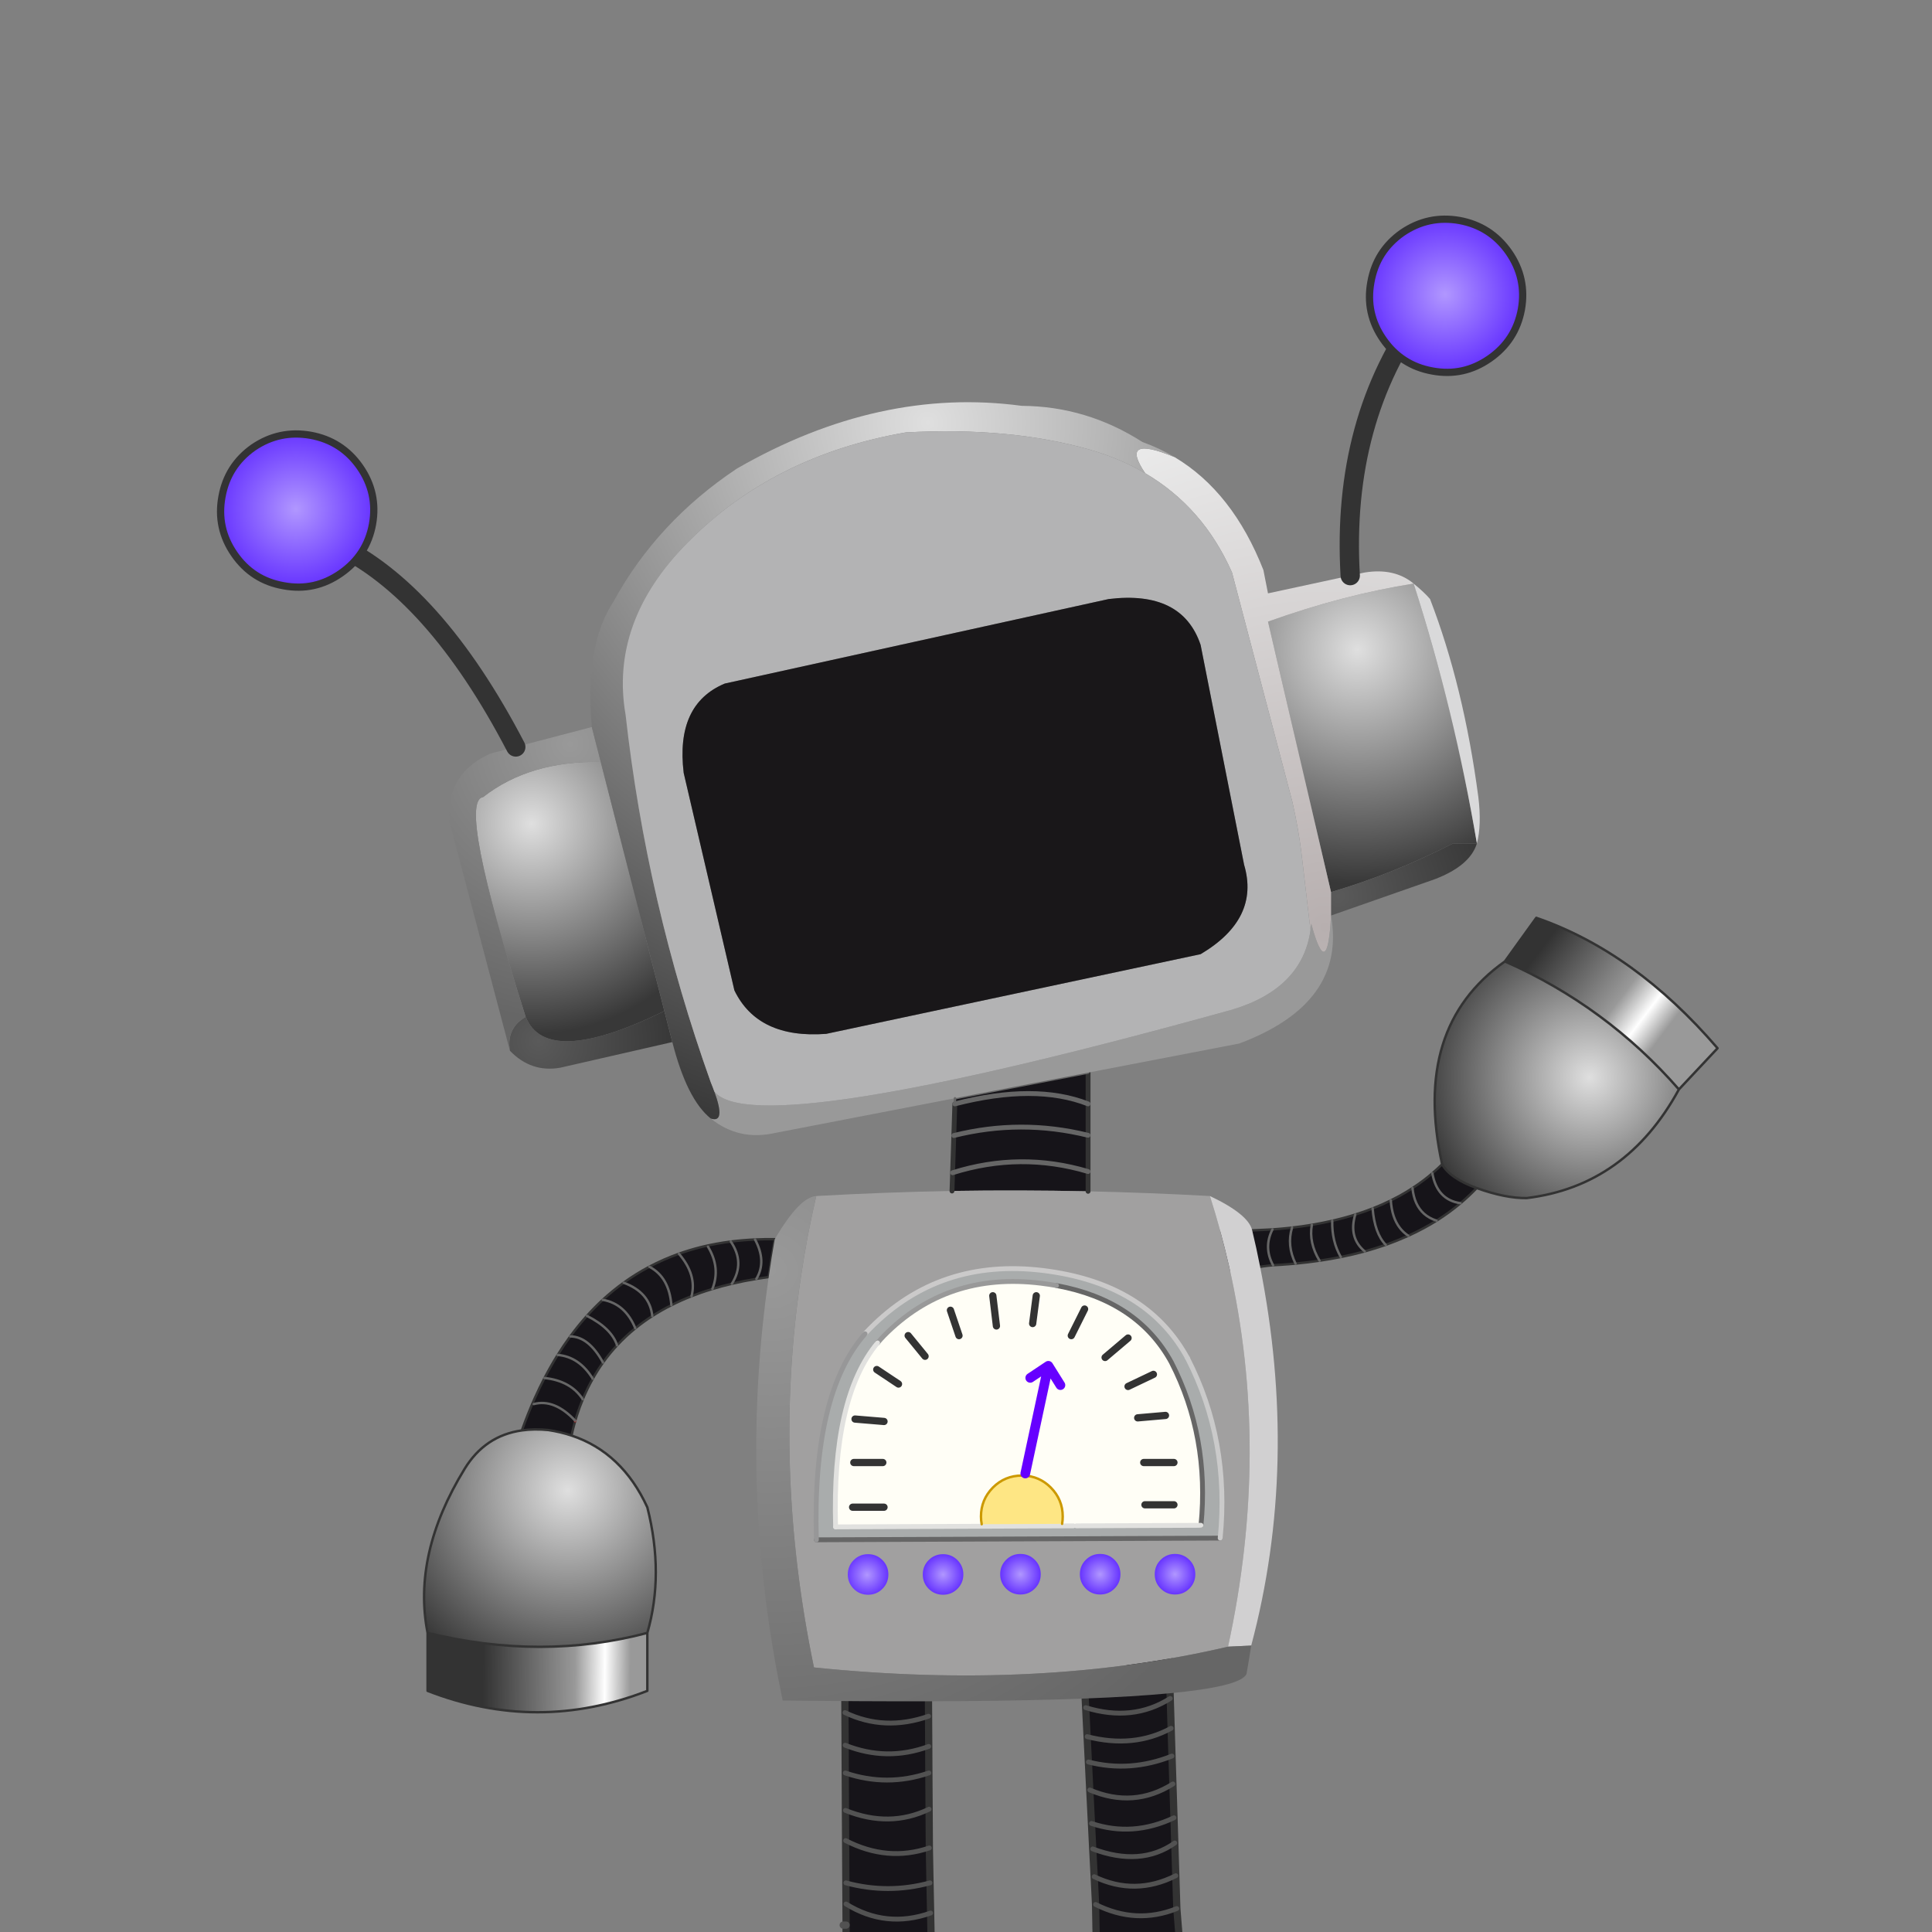 
<svg xmlns="http://www.w3.org/2000/svg" version="1.1" xmlns:xlink="http://www.w3.org/1999/xlink" preserveAspectRatio="none" x="0px" y="0px" width="800px" height="800px" viewBox="0 0 800 800">
<rect x="0" y="0" width="800" height="800" fill="#808080" stroke="none"/>
<defs>
<radialGradient id="Gradient_1" gradientUnits="userSpaceOnUse" cx="0" cy="0" r="71.05" fx="0" fy="0" gradientTransform="matrix( 1, 0, 0, 1, 658.15,446.1) " spreadMethod="pad">
<stop  offset="0%" stop-color="#DFDFDF"/>

<stop  offset="100%" stop-color="#383838"/>
</radialGradient>

<linearGradient id="Gradient_2" gradientUnits="userSpaceOnUse" x1="688.15" y1="428.762" x2="598.15" y2="360.738" spreadMethod="pad">
<stop  offset="0%" stop-color="#999999"/>

<stop  offset="9.412%" stop-color="#FFFFFF"/>

<stop  offset="20.392%" stop-color="#999999"/>

<stop  offset="54.51%" stop-color="#333333"/>
</linearGradient>

<linearGradient id="Gradient_3" gradientUnits="userSpaceOnUse" x1="260.988" y1="692.688" x2="149.012" y2="691.713" spreadMethod="pad">
<stop  offset="0%" stop-color="#999999"/>

<stop  offset="9.412%" stop-color="#FFFFFF"/>

<stop  offset="20.392%" stop-color="#999999"/>

<stop  offset="54.51%" stop-color="#333333"/>
</linearGradient>

<radialGradient id="Gradient_4" gradientUnits="userSpaceOnUse" cx="0" cy="0" r="82.75" fx="0" fy="0" gradientTransform="matrix( 1, 0, 0, 1, 235.05,617.15) " spreadMethod="pad">
<stop  offset="0%" stop-color="#DFDFDF"/>

<stop  offset="100%" stop-color="#383838"/>
</radialGradient>

<radialGradient id="Gradient_5" gradientUnits="userSpaceOnUse" cx="0" cy="0" r="258.5" fx="0" fy="0" gradientTransform="matrix( 1, 0, 0, 1, 319.1,526.1) " spreadMethod="pad">
<stop  offset="0%" stop-color="#999999"/>

<stop  offset="88.627%" stop-color="#666666"/>
</radialGradient>

<radialGradient id="Gradient_6" gradientUnits="userSpaceOnUse" cx="0" cy="0" r="55.35" fx="0" fy="0" gradientTransform="matrix( 1, 0, 0, 1, 223.05,431.1) " spreadMethod="pad">
<stop  offset="0%" stop-color="#5A5A5A"/>

<stop  offset="100%" stop-color="#383838"/>
</radialGradient>

<radialGradient id="Gradient_7" gradientUnits="userSpaceOnUse" cx="0" cy="0" r="87.15" fx="0" fy="0" gradientTransform="matrix( 1, 0, 0, 1, 220.05,341.05) " spreadMethod="pad">
<stop  offset="0%" stop-color="#DFDFDF"/>

<stop  offset="100%" stop-color="#383838"/>
</radialGradient>

<radialGradient id="Gradient_8" gradientUnits="userSpaceOnUse" cx="0" cy="0" r="129.5" fx="0" fy="0" gradientTransform="matrix( 1, 0, 0, 1, 236.1,308.05) " spreadMethod="pad">
<stop  offset="0%" stop-color="#999999"/>

<stop  offset="88.627%" stop-color="#666666"/>
</radialGradient>

<radialGradient id="Gradient_9" gradientUnits="userSpaceOnUse" cx="0" cy="0" r="96.85" fx="0" fy="0" gradientTransform="matrix( 1, 0, 0, 1, 562.15,269.05) " spreadMethod="pad">
<stop  offset="0%" stop-color="#DFDFDF"/>

<stop  offset="100%" stop-color="#383838"/>
</radialGradient>

<radialGradient id="Gradient_10" gradientUnits="userSpaceOnUse" cx="0" cy="0" r="62.1" fx="0" fy="0" gradientTransform="matrix( 1, 0, 0, 1, 554.15,371.1) " spreadMethod="pad">
<stop  offset="0%" stop-color="#5A5A5A"/>

<stop  offset="100%" stop-color="#383838"/>
</radialGradient>

<radialGradient id="Gradient_11" gradientUnits="userSpaceOnUse" cx="0" cy="0" r="213.1" fx="0" fy="0" gradientTransform="matrix( 1, 0, 0, 1, 548.6,384.05) " spreadMethod="pad">
<stop  offset="0%" stop-color="#B7AFAF"/>

<stop  offset="100%" stop-color="#EAEAEA"/>
</radialGradient>

<radialGradient id="Gradient_12" gradientUnits="userSpaceOnUse" cx="0" cy="0" r="302.2" fx="0" fy="0" gradientTransform="matrix( 1, 0, 0, 1, 384.1,175.05) " spreadMethod="pad">
<stop  offset="0%" stop-color="#DFDFDF"/>

<stop  offset="100%" stop-color="#383838"/>
</radialGradient>

<radialGradient id="Gradient_13" gradientUnits="userSpaceOnUse" cx="0" cy="0" r="32.412" fx="0" fy="0" gradientTransform="matrix( 1, 0, 0, 1, 122.5,210.8) " spreadMethod="pad">
<stop  offset="0.784%" stop-color="#B096FF"/>

<stop  offset="100%" stop-color="#6633FF"/>
</radialGradient>

<radialGradient id="Gradient_14" gradientUnits="userSpaceOnUse" cx="0" cy="0" r="19.8" fx="0" fy="0" gradientTransform="matrix( 1, 0, 0, 1, 471.9,113.05) " spreadMethod="pad">
<stop  offset="0.784%" stop-color="#B096FF"/>

<stop  offset="100%" stop-color="#6633FF"/>
</radialGradient>

<radialGradient id="Gradient_15" gradientUnits="userSpaceOnUse" cx="0" cy="0" r="8.5" fx="0" fy="0" gradientTransform="matrix( 1, 0, 0, 1, 390.5,651.95) " spreadMethod="pad">
<stop  offset="0.784%" stop-color="#B096FF"/>

<stop  offset="100%" stop-color="#6633FF"/>
</radialGradient>

<radialGradient id="Gradient_16" gradientUnits="userSpaceOnUse" cx="0" cy="0" r="8.85" fx="0" fy="0" gradientTransform="matrix( 1, 0, 0, 1, 359.05,652.1) " spreadMethod="pad">
<stop  offset="0.784%" stop-color="#B096FF"/>

<stop  offset="100%" stop-color="#6633FF"/>
</radialGradient>

<radialGradient id="Gradient_17" gradientUnits="userSpaceOnUse" cx="0" cy="0" r="8.5" fx="0" fy="0" gradientTransform="matrix( 1, 0, 0, 1, 486.55,651.85) " spreadMethod="pad">
<stop  offset="0.784%" stop-color="#B096FF"/>

<stop  offset="100%" stop-color="#6633FF"/>
</radialGradient>

<radialGradient id="Gradient_18" gradientUnits="userSpaceOnUse" cx="0" cy="0" r="8.5" fx="0" fy="0" gradientTransform="matrix( 1, 0, 0, 1, 455.55,651.85) " spreadMethod="pad">
<stop  offset="0.784%" stop-color="#B096FF"/>

<stop  offset="100%" stop-color="#6633FF"/>
</radialGradient>

<radialGradient id="Gradient_19" gradientUnits="userSpaceOnUse" cx="0" cy="0" r="8.5" fx="0" fy="0" gradientTransform="matrix( 1, 0, 0, 1, 422.55,651.85) " spreadMethod="pad">
<stop  offset="0.784%" stop-color="#B096FF"/>

<stop  offset="100%" stop-color="#6633FF"/>
</radialGradient>
</defs>

<g id="r_arm">
<g>
<g>
<g>
<path fill="#161419" stroke="none" d="
M 494.05 510.5
L 500.25 527.65
Q 524.471 524.044 527.15 523.9 523.129 516.487 526.9 509.05 522.8 509.348 494.05 510.5
M 535 508.3
Q 534.303 508.404 533.6 508.45 530.311 508.828 526.9 509.05 523.129 516.487 527.15 523.9 530.424 523.733 533.6 523.45 535.035 523.359 536.45 523.2 532.768 515.775 535 508.3
M 579.6 513.2
Q 581.403 512.493 583.15 511.7 581.084 510.334 579.6 508.35 576.357 504.123 575.9 497.05 572.279 498.864 568.35 500.4 569.21 510.741 573.8 515.45 576.769 514.405 579.6 513.2
M 589.6 508.5
Q 592.301 507.047 594.85 505.45 591.751 504.457 589.6 502.5 585.588 498.895 584.85 491.95 582.325 493.636 579.6 495.15 577.789 496.143 575.9 497.05 576.357 504.123 579.6 508.35 581.084 510.334 583.15 511.7 586.477 510.196 589.6 508.5
M 555.2 520.5
Q 551.437 513.994 551.65 505.5 547.541 506.442 543.2 507.15 541.888 514.6 546.4 522 550.913 521.365 555.2 520.5
M 543.2 507.15
Q 539.201 507.838 535 508.3 532.768 515.775 536.45 523.2 541.555 522.741 546.4 522 541.888 514.6 543.2 507.15
M 565.1 518.15
Q 558.319 512.478 561.15 502.9 556.579 504.372 551.65 505.5 551.437 513.994 555.2 520.5 560.308 519.484 565.1 518.15
M 561.15 502.9
Q 558.319 512.478 565.1 518.15 569.584 516.931 573.8 515.45 569.21 510.741 568.35 500.4 564.889 501.77 561.15 502.9
M 597.15 482.1
Q 595.193 484.036 593.1 485.8 595.08 496.847 604.75 498.2 608.299 495.257 611.45 491.95 600.423 487.939 597.15 482.1
M 589.6 488.65
Q 587.316 490.381 584.85 491.95 585.588 498.895 589.6 502.5 591.751 504.457 594.85 505.45 600.136 502.128 604.75 498.2 595.08 496.847 593.1 485.8 591.399 487.279 589.6 488.65 Z"/>

<path fill="url(#Gradient_1)" stroke="none" d="
M 623.15 398.1
Q 584.607 425.365 597.15 482.1 600.423 487.939 611.45 491.95 623.398 496.233 632.15 496.1 673.402 491.109 695.2 451.1 665.139 416.647 623.15 398.1 Z"/>

<path fill="url(#Gradient_2)" stroke="none" d="
M 695.2 451.1
L 711.2 434.05
Q 676.912 394.101 636.15 380.05
L 623.15 398.1
Q 665.139 416.647 695.2 451.1 Z"/>
</g>
</g>

<g>
<path stroke="#333333" stroke-width="1" stroke-linejoin="round" stroke-linecap="round" fill="none" d="
M 623.15 398.1
L 636.15 380.05
Q 676.912 394.101 711.2 434.05
L 695.2 451.1
Q 673.402 491.109 632.15 496.1 623.398 496.233 611.45 491.95 608.299 495.257 604.775 498.225 600.136 502.128 594.85 505.45 592.301 507.047 589.6 508.5 586.477 510.196 583.15 511.7 581.403 512.493 579.6 513.225 576.769 514.405 573.8 515.45 569.584 516.931 565.1 518.175 560.308 519.484 555.2 520.5 550.913 521.365 546.4 522.025 541.555 522.741 536.45 523.225 535.035 523.359 533.6 523.475 530.424 523.733 527.15 523.9 524.471 524.044 500.25 527.65
L 494.05 510.5
Q 522.8 509.348 526.9 509.075 530.311 508.828 533.6 508.475 534.303 508.404 535 508.325 539.201 507.838 543.2 507.175 547.541 506.442 551.65 505.5 556.579 504.372 561.175 502.925 564.889 501.77 568.375 500.4 572.279 498.864 575.9 497.075 577.789 496.143 579.6 495.15 582.325 493.636 584.875 491.975 587.316 490.381 589.6 488.65 591.399 487.279 593.1 485.825 595.193 484.036 597.15 482.1 584.607 425.365 623.15 398.1 665.139 416.647 695.2 451.1
M 611.45 491.95
Q 600.423 487.939 597.15 482.1"/>
</g>

<g>
<path stroke="#666666" stroke-width="1" stroke-linejoin="round" stroke-linecap="round" fill="none" d="
M 561.175 502.925
Q 558.319 512.478 565.1 518.175
M 551.65 505.5
Q 551.437 513.994 555.2 520.5
M 543.2 507.175
Q 541.888 514.6 546.4 522.025
M 535 508.325
Q 532.768 515.775 536.45 523.225
M 526.9 509.075
Q 523.129 516.487 527.15 523.9
M 584.875 491.975
Q 585.588 498.895 589.6 502.525 591.751 504.457 594.85 505.45
M 575.9 497.075
Q 576.357 504.123 579.6 508.375 581.084 510.334 583.15 511.7
M 568.375 500.4
Q 569.21 510.741 573.8 515.45
M 593.1 485.825
Q 595.08 496.847 604.775 498.225"/>
</g>
</g>
</g>

<g id="l_arm">
<g>
<g>
<g>
<path fill="url(#Gradient_3)" stroke="none" d="
M 268.05 676.15
Q 224.473 687.688 177.05 676.15
L 177.05 700.15
Q 222.55 717.853 268.05 700.15
L 268.05 676.15 Z"/>

<path fill="#161419" stroke="none" d="
M 255.5 557.05
Q 253.202 549.993 243 544.85 239.425 548.874 236.1 553.35 243.803 553.443 249.7 564.2 252.382 560.447 255.5 557.05
M 243 544.85
Q 253.202 549.993 255.5 557.05 259.012 553.311 263.05 550 258.893 539.846 249.55 538.2 246.185 541.353 243 544.85
M 258.2 531.15
Q 253.733 534.397 249.55 538.2 258.893 539.846 263.05 550 266.394 547.328 270.1 544.95 269.063 535.11 258.2 531.15
M 278 540.45
Q 277.092 528.833 268.85 524.5 263.327 527.462 258.2 531.15 269.063 535.11 270.1 544.95 273.854 542.537 278 540.45
M 268.85 524.5
Q 277.092 528.833 278 540.45 281.993 538.436 286.35 536.7 288.637 527.938 281.1 519.15 274.75 521.415 268.85 524.5
M 302.6 514.1
Q 308.572 522.837 303.05 531.55 307.953 530.414 313.2 529.55 317.529 522.321 312.65 513.25 307.507 513.478 302.6 514.1
M 302.6 514.1
Q 296.706 514.854 291.15 516.15 290.624 516.301 290.1 516.4 285.498 517.587 281.1 519.15 288.637 527.938 286.35 536.7 288.192 536.005 290.1 535.3 291.36 534.894 292.65 534.45 293.798 534.1 294.95 533.75 298.471 524.972 293.15 516.2 298.471 524.972 294.95 533.75 298.886 532.554 303.05 531.55 308.572 522.837 302.6 514.1
M 320.8 513.15
L 320.8 513.1
Q 316.653 513.06 312.65 513.25 317.529 522.321 313.2 529.55 315.711 529.147 318.3 528.8 319.42 520.97 320.8 513.15
M 225.45 570.6
Q 236.311 571.756 241.3 579.4 243.156 574.964 245.45 570.9 239.858 561.8 230.9 561.05 228.078 565.604 225.45 570.6
M 221.45 578.85
Q 218.612 585.267 216.1 592.3 221.201 591.576 227.05 592.15 232.093 592.919 236.65 594.4 237.327 591.356 238.15 588.4 238.181 588.366 238.2 588.3 229.603 579.126 221 581.4 229.603 579.126 238.2 588.3 238.54 587.135 238.9 586 239.999 582.604 241.3 579.4 236.311 571.756 225.45 570.6 223.399 574.592 221.45 578.85
M 236.1 553.35
Q 233.431 557.04 230.9 561.05 239.858 561.8 245.45 570.9 247.402 567.408 249.7 564.2 243.803 553.443 236.1 553.35 Z"/>

<path fill="url(#Gradient_4)" stroke="none" d="
M 227.05 592.15
Q 221.201 591.576 216.1 592.3 200.839 594.441 192.4 608.2 170.671 643.65 177.05 676.15 224.473 687.688 268.05 676.15 275.06 651.881 268.05 624.15 257.607 601.398 236.65 594.4 232.093 592.919 227.05 592.15 Z"/>
</g>
</g>

<g>
<path stroke="#333333" stroke-width="1" stroke-linejoin="round" stroke-linecap="round" fill="none" d="
M 236.125 553.375
Q 233.431 557.04 230.925 561.05
M 249.7 564.2
Q 247.402 567.408 245.45 570.9
M 236.125 553.375
Q 239.425 548.874 243.025 544.875 246.185 541.353 249.575 538.225 253.733 534.397 258.225 531.15 263.327 527.462 268.875 524.525 274.75 521.415 281.125 519.15 285.498 517.587 290.1 516.425 290.624 516.301 291.15 516.175 296.706 514.854 302.6 514.1 307.507 513.478 312.65 513.25 316.653 513.06 320.8 513.125
M 320.8 513.15
Q 319.42 520.97 318.3 528.8 315.711 529.147 313.2 529.55 307.953 530.414 303.05 531.575 298.886 532.554 294.975 533.75 293.798 534.1 292.65 534.475 291.36 534.894 290.1 535.325 288.192 536.005 286.35 536.725 281.993 538.436 278 540.45 273.854 542.537 270.1 544.95 266.394 547.328 263.075 550.025 259.012 553.311 255.525 557.075 252.382 560.447 249.7 564.2
M 225.475 570.6
Q 223.399 574.592 221.475 578.875 218.612 585.267 216.1 592.3 221.201 591.576 227.05 592.15 232.093 592.919 236.65 594.425 237.327 591.356 238.15 588.425
M 245.45 570.9
Q 243.156 574.964 241.325 579.4 239.999 582.604 238.9 586 238.54 587.135 238.2 588.3
M 230.925 561.05
Q 228.078 565.604 225.475 570.6
M 268.05 676.15
Q 275.06 651.881 268.05 624.15 257.607 601.398 236.65 594.425
M 177.05 676.15
Q 170.671 643.65 192.4 608.2 200.839 594.441 216.1 592.3
M 177.05 676.15
Q 224.473 687.688 268.05 676.15
L 268.05 700.15
Q 222.55 717.853 177.05 700.15
L 177.05 676.15 Z"/>
</g>

<g>
<path stroke="#FF0000" stroke-width="1" stroke-linejoin="round" stroke-linecap="round" fill="none" d="
M 238.2 588.3
Q 238.181 588.366 238.15 588.425"/>
</g>

<g>
<path stroke="#666666" stroke-width="1" stroke-linejoin="round" stroke-linecap="round" fill="none" d="
M 230.925 561.05
Q 239.858 561.8 245.45 570.9
M 236.125 553.375
Q 243.803 553.443 249.7 564.2
M 221 581.4
Q 229.603 579.126 238.2 588.3
M 225.475 570.6
Q 236.311 571.756 241.325 579.4
M 302.6 514.1
Q 308.572 522.837 303.05 531.575
M 293.15 516.2
Q 298.471 524.972 294.975 533.75
M 312.65 513.25
Q 317.529 522.321 313.2 529.55
M 268.875 524.525
Q 277.092 528.833 278 540.45
M 243.025 544.875
Q 253.202 549.993 255.525 557.075
M 281.125 519.15
Q 288.637 527.938 286.35 536.725
M 258.225 531.15
Q 269.063 535.11 270.1 544.95
M 249.575 538.225
Q 258.893 539.846 263.075 550.025"/>
</g>
</g>
</g>

<g id="body">
<g>
<g>
<g>
<path fill="#161419" stroke="none" d="
M 453.95 804.9
L 488.45 804.9 487.3 790.3
Q 470.475 797.044 453.65 788.6
L 453.95 804.9
M 453.05 777.1
L 453.65 788.6
Q 470.475 797.044 487.3 790.3
L 486.85 776.7
Q 469.975 785.201 453.05 777.1
M 451.25 741.2
L 451.95 755.05
Q 469.038 760.764 486.1 752.7
L 485.65 738.7
Q 469.458 748.908 451.25 741.2
M 452.45 765.6
L 453.05 777.1
Q 469.975 785.201 486.85 776.7
L 486.45 763.15
Q 472.358 773.062 452.45 765.6
M 451.95 755.05
L 452.45 765.6
Q 472.358 773.062 486.45 763.15
L 486.1 752.7
Q 469.038 760.764 451.95 755.05
M 450.65 729.6
L 451.25 741.2
Q 469.458 748.908 485.65 738.7
L 485.3 727.15
Q 467.988 734.026 450.65 729.6
M 450.15 719.1
L 450.65 729.6
Q 467.988 734.026 485.3 727.15
L 484.95 715.65
Q 469.458 724.052 450.15 719.1
M 449.05 697.3
L 449.55 707.1
Q 469.04 713.109 484.55 703.3
L 483.9 681.6 449.05 697.3
M 484.95 715.65
L 484.55 703.3
Q 469.04 713.109 449.55 707.1
L 450.15 719.1
Q 469.458 724.052 484.95 715.65
M 385.6 804.9
L 385.35 792.15
Q 366.893 798.667 350.3 788.4
L 350.35 797.15 350.35 804.9 385.6 804.9
M 350.25 779.65
L 350.3 788.4
Q 366.893 798.667 385.35 792.15
L 385.1 779.65
Q 367.675 784.381 350.25 779.65
M 384.7 749.15
L 384.6 734.15
Q 367.312 740.022 350 734.15
L 350.05 749.65
Q 368.352 757.019 384.7 749.15
M 350.15 762.15
L 350.25 779.65
Q 367.675 784.381 385.1 779.65
L 384.8 765.2
Q 367.488 771.069 350.15 762.15
M 350.05 749.65
L 350.15 762.15
Q 367.488 771.069 384.8 765.2
L 384.7 749.15
Q 368.352 757.019 350.05 749.65
M 384.5 710.65
L 384.45 701.4 349.8 695.25 349.85 709.15
Q 366.3 717.002 384.5 710.65
M 384.55 723.15
L 384.5 710.65
Q 366.3 717.002 349.85 709.15
L 349.95 722.65
Q 367.262 729.539 384.55 723.15
M 384.6 734.15
L 384.55 723.15
Q 367.262 729.539 349.95 722.65
L 350 734.15
Q 367.312 740.022 384.6 734.15 Z"/>
</g>
</g>

<g>
<path stroke="#333333" stroke-width="3" stroke-linejoin="round" stroke-linecap="round" fill="none" d="
M 384.625 734.15
L 384.575 723.15
M 349.95 722.65
L 350 734.15
M 384.625 734.15
L 384.725 749.15 384.825 765.2 385.1 779.65 385.35 792.15 385.6 804.9
M 350.35 797.15
L 350.35 804.9
M 384.575 723.15
L 384.5 710.65
M 349.875 709.15
L 349.95 722.65
M 384.5 710.65
L 384.45 701.4
M 349.8 695.25
L 349.875 709.15
M 350.075 749.65
L 350.15 762.15 350.25 779.65 350.3 788.4
M 350 734.15
L 350.075 749.65
M 483.9 681.6
L 484.575 703.3 484.95 715.65 485.3 727.15 485.675 738.7 486.125 752.7 486.45 763.15 486.875 776.7 487.3 790.3 488.475 804.9
M 453.95 804.9
L 453.65 788.6 453.075 777.1 452.475 765.6 451.95 755.05 451.25 741.2 450.675 729.6 450.15 719.1 449.55 707.1 449.05 697.3
M 350.3 788.4
L 350.35 797.15"/>
</g>

<g>
<path stroke="#525252" stroke-width="2" stroke-linejoin="round" stroke-linecap="round" fill="none" d="
M 349.95 722.65
Q 367.262 729.539 384.575 723.15
M 350 734.15
Q 367.312 740.022 384.625 734.15
M 349.875 709.15
Q 366.3 717.002 384.5 710.65
M 350.15 762.15
Q 367.488 771.069 384.825 765.2
M 350.25 779.65
Q 367.675 784.381 385.1 779.65
M 350.3 788.4
Q 366.893 798.667 385.35 792.15
M 350.075 749.65
Q 368.352 757.019 384.725 749.15
M 450.15 719.1
Q 469.458 724.052 484.95 715.65
M 449.55 707.1
Q 469.04 713.109 484.575 703.3
M 450.675 729.6
Q 467.988 734.026 485.3 727.15
M 451.25 741.2
Q 469.458 748.908 485.675 738.7
M 453.075 777.1
Q 469.975 785.201 486.875 776.7
M 452.475 765.6
Q 472.358 773.062 486.45 763.15
M 451.95 755.05
Q 469.038 760.764 486.125 752.7
M 453.65 788.6
Q 470.475 797.044 487.3 790.3"/>
</g>

<g>
<path stroke="#525252" stroke-width="3" stroke-linejoin="round" stroke-linecap="round" fill="none" d="
M 349.15 797.15
L 350.35 797.15"/>
</g>
</g>

<g>
<g>
<g>
<path fill="#161419" stroke="none" d="
M 450.55 457.1
L 450.55 444.15 395.45 454.75 395.35 457.1
Q 428.681 448.522 450.55 457.1
M 450.55 493.3
L 450.55 485.1
Q 422.5 476.759 394.45 485.6
L 394.2 493.15
Q 422.236 492.696 450.55 493.3
M 450.55 485.1
L 450.55 470.1
Q 422.75 463.251 394.95 470.2
L 394.45 485.6
Q 422.5 476.759 450.55 485.1
M 450.55 470.1
L 450.55 457.1
Q 428.681 448.522 395.35 457.1
L 394.95 470.2
Q 422.75 463.251 450.55 470.1 Z"/>

<path fill="#A1A0A0" stroke="none" d="
M 508.9 524.2
Q 507.22 516.817 505.2 509.45 503.262 502.343 501 495.25 475.669 493.852 450.55 493.3 422.236 492.696 394.2 493.15 365.959 493.664 338 495.25 336.078 503.612 334.45 512 332.905 520.362 331.65 528.75 319.882 607.677 337.05 690.45 430.722 700.06 508.5 681.85 526.215 600.469 508.9 524.2 Z"/>

<path fill="#D1D0D1" stroke="none" d="
M 518.5 509.45
Q 516.961 502.805 501 495.25 503.262 502.343 505.2 509.45 507.22 516.817 508.9 524.2 526.215 600.469 508.5 681.85
L 518.1 681.4
Q 538.098 606.295 521.7 524.1 520.275 516.823 518.5 509.45 Z"/>

<path fill="url(#Gradient_5)" stroke="none" d="
M 320.8 513.15
Q 319.42 520.97 318.3 528.8 306.574 610.018 321.55 691.25 322.742 697.699 324.1 704.15 332.3 704.253 340.15 704.3 474.492 705.568 506.4 697.9 514.962 695.847 516.15 693.15 517.198 687.298 518.1 681.4
L 508.5 681.85
Q 430.722 700.06 337.05 690.45 319.882 607.677 331.65 528.75 332.905 520.362 334.45 512 336.078 503.612 338 495.25 331.042 495.637 320.8 513.15 Z"/>
</g>
</g>

<g>
<path stroke="#333333" stroke-width="2" stroke-linejoin="round" stroke-linecap="round" fill="none" d="
M 394.2 493.175
L 394.45 485.6 394.95 470.2 395.375 457.1
M 450.55 444.15
L 450.55 457.1 450.55 470.1 450.55 485.1 450.55 493.3"/>
</g>

<g>
<path stroke="#666666" stroke-width="2" stroke-linejoin="round" stroke-linecap="round" fill="none" d="
M 394.45 485.6
Q 422.5 476.759 450.55 485.1
M 394.95 470.2
Q 422.75 463.251 450.55 470.1
M 450.55 457.1
Q 428.681 448.522 395.375 457.1"/>
</g>

<g>
<path stroke="#666666" stroke-width="1" stroke-linejoin="round" stroke-linecap="round" fill="none" d="
M 395.45 454.775
L 450.55 444.15"/>
</g>
</g>
</g>

<g id="head">
<g>
<g>
<g>
<path fill="url(#Gradient_6)" stroke="none" d="
M 278.4 431.5
L 275.1 418.65
Q 226.209 442.392 217.7 421.05
L 217.65 421.05
Q 209.559 425.8 211.15 435.1 219.985 444.257 232.05 442.1
L 278.4 431.5 Z"/>

<path fill="url(#Gradient_7)" stroke="none" d="
M 248.75 315.5
Q 219.344 314.989 200.05 330.05 189.241 331.423 217.65 421.05
L 217.7 421.05
Q 226.209 442.392 275.1 418.65
L 248.75 315.5 Z"/>

<path fill="url(#Gradient_8)" stroke="none" d="
M 203.05 312.05
Q 184.732 320.159 186.05 340.05
L 211.15 435.1
Q 209.559 425.8 217.65 421.05 189.241 331.423 200.05 330.05 219.344 314.989 248.75 315.5
L 245.05 301.05 203.05 312.05 Z"/>

<path fill="url(#Gradient_9)" stroke="none" d="
M 601.65 349.25
L 611.55 349.25
Q 602.25 294.283 585.35 241.65 556.125 246.348 525.05 257.4
L 551.15 369.4
Q 576.914 361.829 601.65 349.25 Z"/>

<path fill="#999999" stroke="none" d="
M 551.15 379.1
Q 549.691 407.301 542.95 382.45 542.931 382.975 542.85 383.5
L 542.7 385.5 542.65 385.2
Q 539.163 409.38 510.15 418.1 312.547 472.886 295.8 452 300.657 465.283 294.3 463.15 305.942 472.559 321.1 469.1
L 395.45 454.75 513.15 432.1
Q 557.596 415.427 551.15 379.1 Z"/>

<path fill="url(#Gradient_10)" stroke="none" d="
M 551.15 369.4
L 551.15 379.1 594.15 364.05
Q 608.735 358.463 611.55 349.25
L 601.65 349.25
Q 576.914 361.829 551.15 369.4 Z"/>

<path fill="url(#Gradient_11)" stroke="none" d="
M 525.05 245.7
L 523.15 236.05
Q 510.434 203.65 486.4 189.3 463.17 179.687 474.2 195.95 498.213 210.035 510.15 237.05
L 535.15 332.05
Q 537.636 343.057 538.85 352.75
L 542.65 385.2 542.7 385.5 542.85 383.5
Q 542.931 382.975 542.95 382.45 549.691 407.301 551.15 379.1
L 551.15 369.4 525.05 257.4
Q 556.125 246.348 585.35 241.65 577.429 235.091 565.15 237.05
L 525.05 245.7 Z"/>

<path fill="#D9D9DA" stroke="none" d="
M 592.15 248.05
Q 589.763 245.255 585.35 241.65 602.25 294.283 611.55 349.25 613.558 341.602 612.15 330.05 606.076 284.144 592.15 248.05 Z"/>

<path fill="url(#Gradient_12)" stroke="none" d="
M 450.95 186.1
Q 463.732 189.789 474.2 195.95 463.17 179.687 486.4 189.3 480.15 185.564 473.1 183.05 449.937 168.203 423.1 168.05 364.1 160.117 305.1 194.05 272.177 216.001 254.05 249.05 242.011 267.511 245.05 301.05
L 248.75 315.5 275.1 418.65 278.4 431.5
Q 284.443 455.222 294.3 463.15 300.657 465.283 295.8 452 295.166 450.195 294.3 448.1 267.787 373.853 259.05 296.05 252.354 257.424 284.7 224.7 320.29 188.531 375.1 179.05 418.136 176.711 450.95 186.1 Z"/>

<path fill="#B3B3B4" stroke="none" d="
M 474.2 195.95
Q 463.732 189.789 450.95 186.1 418.136 176.711 375.1 179.05 320.29 188.531 284.7 224.7 252.354 257.424 259.05 296.05 267.787 373.853 294.3 448.1 295.166 450.195 295.8 452 312.547 472.886 510.15 418.1 539.163 409.38 542.65 385.2
L 538.85 352.75
Q 537.636 343.057 535.15 332.05
L 510.15 237.05
Q 498.213 210.035 474.2 195.95
M 515.15 358.05
Q 521.797 380.487 497.15 395.1
L 342.1 428.1
Q 313.847 430.204 304.1 410.1
L 283.1 320.05
Q 279.672 291.61 300.1 283.05
L 459.1 248.05
Q 489.519 244.367 497.15 267.05
L 515.15 358.05 Z"/>

<path fill="#191719" stroke="none" d="
M 497.15 395.1
Q 521.797 380.487 515.15 358.05
L 497.15 267.05
Q 489.519 244.367 459.1 248.05
L 300.1 283.05
Q 279.672 291.61 283.1 320.05
L 304.1 410.1
Q 313.847 430.204 342.1 428.1
L 497.15 395.1 Z"/>
</g>
</g>

<g>
<path stroke="#666666" stroke-width="1" stroke-linejoin="round" stroke-linecap="round" fill="none" d="
M 395.375 457.1
L 395.45 454.775"/>
</g>
</g>
</g>

<g id="l_antenna">
<g>
<g>
<path stroke="#333333" stroke-width="8" stroke-linejoin="round" stroke-linecap="round" fill="none" d="
M 138.3 225.05
Q 179.715 244.364 213.575 309.3"/>
</g>
</g>

<g>
<g>
<g>
<path fill="url(#Gradient_13)" stroke="none" d="
M 149 193.3
Q 141.5 182.6 128.65 180.25 115.7 177.95 104.9 185.3 94.2 192.85 91.9 205.75 89.55 218.6 97 229.4 104.5 240.3 117.45 242.55 130.3 244.95 141.1 237.4 151.9 229.9 154.25 217.05 156.55 204.1 149 193.3 Z"/>
</g>
</g>

<g>
<path stroke="#333334" stroke-width="3" stroke-linejoin="round" stroke-linecap="round" fill="none" d="
M 154.25 217.05
Q 151.9 229.9 141.1 237.4 130.3 244.95 117.45 242.55 104.5 240.3 97 229.4 89.55 218.6 91.9 205.75 94.2 192.85 104.9 185.3 115.7 177.95 128.65 180.25 141.5 182.6 149 193.3 156.55 204.1 154.25 217.05 Z"/>
</g>
</g>
</g>

<g id="r_antenna">
<g>
<g>
<path stroke="#333333" stroke-width="8" stroke-linejoin="round" stroke-linecap="round" fill="none" d="
M 559.1 238.35
Q 555.332 173.803 589.15 128"/>
</g>
</g>

<g transform="matrix( 1.636, 0, 0, 1.636, -173.7,-63.1) ">
<g>
<g>
<path fill="url(#Gradient_14)" stroke="none" d="
M 491.35 116.9
Q 492.75 109 488.15 102.4 483.55 95.85 475.7 94.4 467.8 93 461.2 97.5 454.65 102.1 453.25 110 451.8 117.85 456.35 124.45 460.95 131.1 468.85 132.5 476.7 133.95 483.3 129.35 489.9 124.75 491.35 116.9 Z"/>
</g>
</g>

<g transform="matrix( 0.611, 0, 0, 0.611, 106.1,38.55) ">
<path stroke="#333334" stroke-width="3" stroke-linejoin="round" stroke-linecap="round" fill="none" d="
M 630.352 128.197
Q 627.979 141.043 617.179 148.57 606.378 156.098 593.533 153.725 580.605 151.434 573.077 140.552 565.632 129.751 568.004 116.905 570.295 103.978 581.014 96.45 591.814 89.086 604.742 91.377 617.588 93.75 625.115 104.469 632.643 115.269 630.352 128.197 Z"/>
</g>
</g>
</g>

<g id="display">
<g>
<g>
<g>
<path fill="url(#Gradient_15)" stroke="none" d="
M 398.9 651.95
Q 398.9 648.45 396.45 646 394 643.55 390.5 643.55 387 643.55 384.55 646 382.1 648.45 382.1 651.95 382.1 655.45 384.55 657.9 387 660.35 390.5 660.35 394 660.35 396.45 657.9 398.9 655.45 398.9 651.95 Z"/>

<path fill="url(#Gradient_16)" stroke="none" d="
M 353.5 657.9
Q 355.95 660.35 359.45 660.35 362.95 660.35 365.4 657.9 367.85 655.45 367.85 651.95 367.85 648.45 365.4 646 362.95 643.55 359.45 643.55 355.95 643.55 353.5 646 351.05 648.45 351.05 651.95 351.05 655.45 353.5 657.9 Z"/>

<path fill="url(#Gradient_17)" stroke="none" d="
M 478.15 651.85
Q 478.15 655.35 480.6 657.8 483.05 660.25 486.55 660.25 490.05 660.25 492.5 657.8 494.95 655.35 494.95 651.85 494.95 648.35 492.5 645.9 490.05 643.45 486.55 643.45 483.05 643.45 480.6 645.9 478.15 648.35 478.15 651.85 Z"/>

<path fill="url(#Gradient_18)" stroke="none" d="
M 461.5 657.8
Q 463.95 655.35 463.95 651.85 463.95 648.35 461.5 645.9 459.05 643.45 455.55 643.45 452.05 643.45 449.6 645.9 447.15 648.35 447.15 651.85 447.15 655.35 449.6 657.8 452.05 660.25 455.55 660.25 459.05 660.25 461.5 657.8 Z"/>

<path fill="url(#Gradient_19)" stroke="none" d="
M 428.5 657.8
Q 430.95 655.35 430.95 651.85 430.95 648.35 428.5 645.9 426.05 643.45 422.55 643.45 419.05 643.45 416.6 645.9 414.15 648.35 414.15 651.85 414.15 655.35 416.6 657.8 419.05 660.25 422.55 660.25 426.05 660.25 428.5 657.8 Z"/>

<path fill="#A9ACAC" stroke="none" d="
M 360.25 550.1
Q 359.569 550.789 358.9 551.5 358.552 551.9 358.2 552.3 336.281 577.208 338.05 637.6
L 505.25 636.9
Q 509.25 596.5 491.7 562.35 475.874 533.321 437.3 526.85 434.721 526.434 432 526.1 389.1 520.85 360.25 550.1
M 363.35 556.05
Q 363.479 555.949 363.55 555.8 364.799 554.369 366.1 553.05 392.2 526.6 431 531.35 434.321 531.757 437.45 532.3 471.061 538.504 485.05 564.15 500.9 595.05 497.3 631.6
L 444.45 631.85 444.45 631.8 346 632.25
Q 344.457 578.813 363.35 556.05 Z"/>

<path fill="#FFFEF6" stroke="none" d="
M 363.55 555.8
Q 363.479 555.949 363.35 556.05 344.457 578.813 346 632.25
L 444.45 631.8 444.45 631.85 497.3 631.6
Q 500.9 595.05 485.05 564.15 471.061 538.504 437.45 532.3 434.321 531.757 431 531.35 392.2 526.6 366.1 553.05 364.799 554.369 363.55 555.8
M 376.05 553.05
L 383.05 561.6 376.05 553.05
M 363.05 567.1
L 372.05 573.1 363.05 567.1
M 393.55 542.55
L 397.1 553.05 393.55 542.55
M 354.05 587.6
L 366.05 588.6 354.05 587.6
M 471.1 587.1
L 482.6 586.1 471.1 587.1
M 457.6 562.1
L 467.1 554.05 457.6 562.1
M 467.1 574.1
L 477.6 569.1 467.1 574.1
M 411.1 536.55
L 412.6 549.05 411.1 536.55
M 429.1 536.55
L 427.6 548.05 429.1 536.55
M 443.6 553.05
L 449.1 542.05 443.6 553.05
M 353.05 624.1
L 366.05 624.1 353.05 624.1
M 353.55 605.6
L 365.55 605.6 353.55 605.6
M 474.1 623.1
L 486.1 623.1 474.1 623.1
M 473.6 605.6
L 486.1 605.6 473.6 605.6 Z"/>
</g>
</g>

<g>
<path stroke="#CBCACA" stroke-width="2" stroke-linejoin="round" stroke-linecap="round" fill="none" d="
M 491.7 562.35
Q 475.874 533.321 437.325 526.875 434.721 526.434 432 526.1 389.1 520.85 360.25 550.1 359.569 550.789 358.9 551.5 358.552 551.9 358.2 552.3"/>
</g>

<g>
<path stroke="#666666" stroke-width="2" stroke-linejoin="round" stroke-linecap="round" fill="none" d="
M 363.575 555.825
Q 363.479 555.949 363.375 556.075
M 497.3 631.6
Q 500.9 595.05 485.05 564.15 471.061 538.504 437.475 532.325
M 338.05 637.6
L 505.25 636.9"/>
</g>

<g>
<path stroke="#333333" stroke-width="3" stroke-linejoin="round" stroke-linecap="round" fill="none" d="
M 376.05 553.05
L 383.05 561.6
M 363.05 567.1
L 372.05 573.1
M 393.55 542.55
L 397.1 553.05
M 354.05 587.6
L 366.05 588.6
M 471.1 587.1
L 482.6 586.1
M 457.6 562.1
L 467.1 554.05
M 467.1 574.1
L 477.6 569.1
M 411.1 536.55
L 412.6 549.05
M 429.1 536.55
L 427.6 548.05
M 443.6 553.05
L 449.1 542.05
M 353.05 624.1
L 366.05 624.1
M 353.55 605.6
L 365.55 605.6
M 474.1 623.1
L 486.1 623.1
M 473.6 605.6
L 486.1 605.6"/>
</g>

<g>
<path stroke="#999999" stroke-width="2" stroke-linejoin="round" stroke-linecap="round" fill="none" d="
M 437.475 532.325
Q 434.321 531.757 431 531.35 392.2 526.6 366.1 553.05 364.799 554.369 363.575 555.825"/>
</g>

<g>
<path stroke="#CACACA" stroke-width="2" stroke-linejoin="round" stroke-linecap="round" fill="none" d="
M 505.25 636.9
Q 509.25 596.5 491.7 562.35"/>
</g>

<g>
<path stroke="#979798" stroke-width="2" stroke-linejoin="round" stroke-linecap="round" fill="none" d="
M 358.2 552.3
Q 336.281 577.208 338.05 637.6"/>
</g>

<g>
<path stroke="#E1E1DF" stroke-width="2" stroke-linejoin="round" stroke-linecap="round" fill="none" d="
M 363.375 556.075
Q 344.457 578.813 346 632.25"/>
</g>
</g>

<g>
<g>
<path stroke="#E1E1DF" stroke-width="2" stroke-linejoin="round" stroke-linecap="round" fill="none" d="
M 346 632.25
L 444.45 631.825
M 445.7 631.825
L 497.3 631.6"/>
</g>
</g>

<g>
<g>
<g>
<path fill="#FEE684" stroke="none" d="
M 406.2 627.95
Q 406.2 629.6 406.5 631.15
L 439.8 631
Q 440.05 629.5 440.05 627.95 440.05 620.95 435.1 615.95 430.35 611.2 423.7 611 423.4 611 423.15 611 416.1 611 411.15 615.95 406.2 620.95 406.2 627.95 Z"/>
</g>
</g>

<g>
<path stroke="#CC9900" stroke-width="1" stroke-linejoin="round" stroke-linecap="round" fill="none" d="
M 406.5 631.15
Q 406.2 629.6 406.2 627.95 406.2 620.95 411.15 615.95 416.1 611 423.15 611 423.4 611 423.7 611 430.35 611.2 435.1 615.95 440.05 620.95 440.05 627.95 440.05 629.5 439.8 631"/>
</g>
</g>
</g>

<g id="dial">
<g transform="matrix( 1, 0, 0, 1, 0,3) ">
<g>
<path stroke="#6600FF" stroke-width="4" stroke-linejoin="round" stroke-linecap="round" fill="none" d="
M 426.6 567.55
L 434.1 562.55 439.1 570.55
M 424.55 607.15
L 434.1 562.55"/>
</g>
</g>
</g>
</svg>
